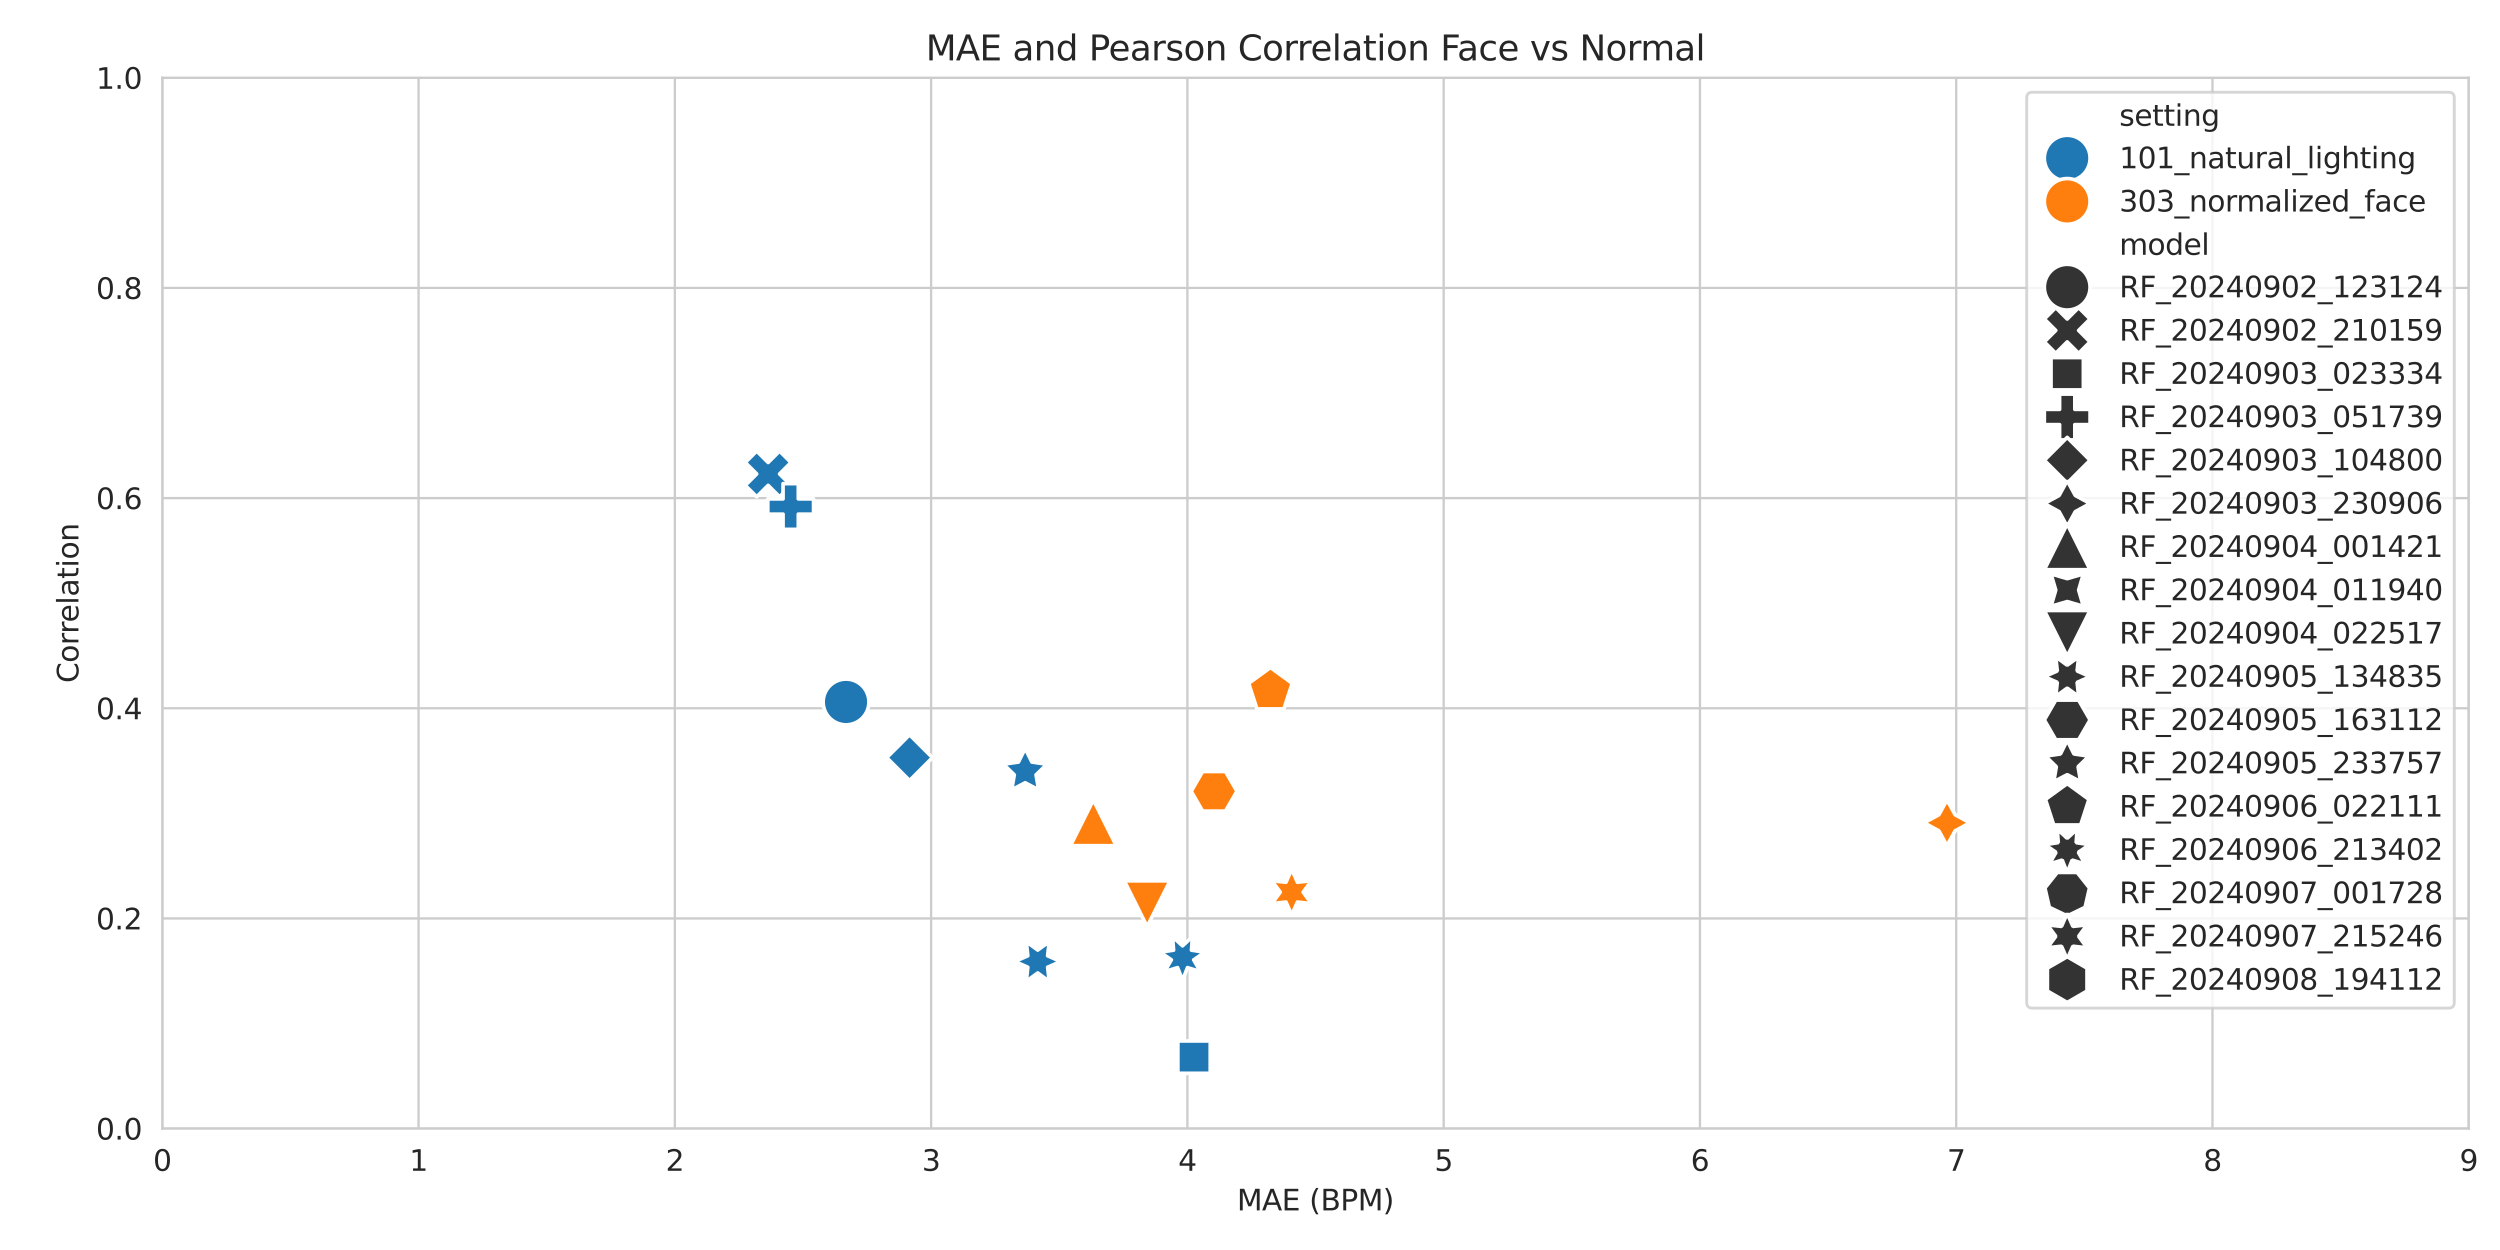 <?xml version="1.0" encoding="utf-8" standalone="no"?>
<!DOCTYPE svg PUBLIC "-//W3C//DTD SVG 1.1//EN"
  "http://www.w3.org/Graphics/SVG/1.1/DTD/svg11.dtd">
<svg xmlns:xlink="http://www.w3.org/1999/xlink" width="864pt" height="432pt" viewBox="0 0 864 432" xmlns="http://www.w3.org/2000/svg" version="1.1">
 <defs>
  <style type="text/css">*{stroke-linejoin: round; stroke-linecap: butt}</style>
 </defs>
 <g id="figure_1">
  <g id="patch_1">
   <path d="M 0 432 
L 864 432 
L 864 0 
L 0 0 
z
" style="fill: #ffffff"/>
  </g>
  <g id="axes_1">
   <g id="patch_2">
    <path d="M 56.09 390.04 
L 853.2 390.04 
L 853.2 26.88 
L 56.09 26.88 
z
" style="fill: #ffffff"/>
   </g>
   <g id="matplotlib.axis_1">
    <g id="xtick_1">
     <g id="line2d_1">
      <path d="M 56.09 390.04 
L 56.09 26.88 
" clip-path="url(#pc2ccff5f28)" style="fill: none; stroke: #cccccc; stroke-width: 0.8; stroke-linecap: round"/>
     </g>
     <g id="text_1">
      <!-- 0 -->
      <g style="fill: #262626" transform="translate(52.909 404.638) scale(0.1 -0.1)">
       <defs>
        <path id="DejaVuSans-30" d="M 2034 4250 
Q 1547 4250 1301 3770 
Q 1056 3291 1056 2328 
Q 1056 1369 1301 889 
Q 1547 409 2034 409 
Q 2525 409 2770 889 
Q 3016 1369 3016 2328 
Q 3016 3291 2770 3770 
Q 2525 4250 2034 4250 
z
M 2034 4750 
Q 2819 4750 3233 4129 
Q 3647 3509 3647 2328 
Q 3647 1150 3233 529 
Q 2819 -91 2034 -91 
Q 1250 -91 836 529 
Q 422 1150 422 2328 
Q 422 3509 836 4129 
Q 1250 4750 2034 4750 
z
" transform="scale(0.016)"/>
       </defs>
       <use xlink:href="#DejaVuSans-30"/>
      </g>
     </g>
    </g>
    <g id="xtick_2">
     <g id="line2d_2">
      <path d="M 144.658 390.04 
L 144.658 26.88 
" clip-path="url(#pc2ccff5f28)" style="fill: none; stroke: #cccccc; stroke-width: 0.8; stroke-linecap: round"/>
     </g>
     <g id="text_2">
      <!-- 1 -->
      <g style="fill: #262626" transform="translate(141.477 404.638) scale(0.1 -0.1)">
       <defs>
        <path id="DejaVuSans-31" d="M 794 531 
L 1825 531 
L 1825 4091 
L 703 3866 
L 703 4441 
L 1819 4666 
L 2450 4666 
L 2450 531 
L 3481 531 
L 3481 0 
L 794 0 
L 794 531 
z
" transform="scale(0.016)"/>
       </defs>
       <use xlink:href="#DejaVuSans-31"/>
      </g>
     </g>
    </g>
    <g id="xtick_3">
     <g id="line2d_3">
      <path d="M 233.226 390.04 
L 233.226 26.88 
" clip-path="url(#pc2ccff5f28)" style="fill: none; stroke: #cccccc; stroke-width: 0.8; stroke-linecap: round"/>
     </g>
     <g id="text_3">
      <!-- 2 -->
      <g style="fill: #262626" transform="translate(230.044 404.638) scale(0.1 -0.1)">
       <defs>
        <path id="DejaVuSans-32" d="M 1228 531 
L 3431 531 
L 3431 0 
L 469 0 
L 469 531 
Q 828 903 1448 1529 
Q 2069 2156 2228 2338 
Q 2531 2678 2651 2914 
Q 2772 3150 2772 3378 
Q 2772 3750 2511 3984 
Q 2250 4219 1831 4219 
Q 1534 4219 1204 4116 
Q 875 4013 500 3803 
L 500 4441 
Q 881 4594 1212 4672 
Q 1544 4750 1819 4750 
Q 2544 4750 2975 4387 
Q 3406 4025 3406 3419 
Q 3406 3131 3298 2873 
Q 3191 2616 2906 2266 
Q 2828 2175 2409 1742 
Q 1991 1309 1228 531 
z
" transform="scale(0.016)"/>
       </defs>
       <use xlink:href="#DejaVuSans-32"/>
      </g>
     </g>
    </g>
    <g id="xtick_4">
     <g id="line2d_4">
      <path d="M 321.793 390.04 
L 321.793 26.88 
" clip-path="url(#pc2ccff5f28)" style="fill: none; stroke: #cccccc; stroke-width: 0.8; stroke-linecap: round"/>
     </g>
     <g id="text_4">
      <!-- 3 -->
      <g style="fill: #262626" transform="translate(318.612 404.638) scale(0.1 -0.1)">
       <defs>
        <path id="DejaVuSans-33" d="M 2597 2516 
Q 3050 2419 3304 2112 
Q 3559 1806 3559 1356 
Q 3559 666 3084 287 
Q 2609 -91 1734 -91 
Q 1441 -91 1130 -33 
Q 819 25 488 141 
L 488 750 
Q 750 597 1062 519 
Q 1375 441 1716 441 
Q 2309 441 2620 675 
Q 2931 909 2931 1356 
Q 2931 1769 2642 2001 
Q 2353 2234 1838 2234 
L 1294 2234 
L 1294 2753 
L 1863 2753 
Q 2328 2753 2575 2939 
Q 2822 3125 2822 3475 
Q 2822 3834 2567 4026 
Q 2313 4219 1838 4219 
Q 1578 4219 1281 4162 
Q 984 4106 628 3988 
L 628 4550 
Q 988 4650 1302 4700 
Q 1616 4750 1894 4750 
Q 2613 4750 3031 4423 
Q 3450 4097 3450 3541 
Q 3450 3153 3228 2886 
Q 3006 2619 2597 2516 
z
" transform="scale(0.016)"/>
       </defs>
       <use xlink:href="#DejaVuSans-33"/>
      </g>
     </g>
    </g>
    <g id="xtick_5">
     <g id="line2d_5">
      <path d="M 410.361 390.04 
L 410.361 26.88 
" clip-path="url(#pc2ccff5f28)" style="fill: none; stroke: #cccccc; stroke-width: 0.8; stroke-linecap: round"/>
     </g>
     <g id="text_5">
      <!-- 4 -->
      <g style="fill: #262626" transform="translate(407.18 404.638) scale(0.1 -0.1)">
       <defs>
        <path id="DejaVuSans-34" d="M 2419 4116 
L 825 1625 
L 2419 1625 
L 2419 4116 
z
M 2253 4666 
L 3047 4666 
L 3047 1625 
L 3713 1625 
L 3713 1100 
L 3047 1100 
L 3047 0 
L 2419 0 
L 2419 1100 
L 313 1100 
L 313 1709 
L 2253 4666 
z
" transform="scale(0.016)"/>
       </defs>
       <use xlink:href="#DejaVuSans-34"/>
      </g>
     </g>
    </g>
    <g id="xtick_6">
     <g id="line2d_6">
      <path d="M 498.929 390.04 
L 498.929 26.88 
" clip-path="url(#pc2ccff5f28)" style="fill: none; stroke: #cccccc; stroke-width: 0.8; stroke-linecap: round"/>
     </g>
     <g id="text_6">
      <!-- 5 -->
      <g style="fill: #262626" transform="translate(495.748 404.638) scale(0.1 -0.1)">
       <defs>
        <path id="DejaVuSans-35" d="M 691 4666 
L 3169 4666 
L 3169 4134 
L 1269 4134 
L 1269 2991 
Q 1406 3038 1543 3061 
Q 1681 3084 1819 3084 
Q 2600 3084 3056 2656 
Q 3513 2228 3513 1497 
Q 3513 744 3044 326 
Q 2575 -91 1722 -91 
Q 1428 -91 1123 -41 
Q 819 9 494 109 
L 494 744 
Q 775 591 1075 516 
Q 1375 441 1709 441 
Q 2250 441 2565 725 
Q 2881 1009 2881 1497 
Q 2881 1984 2565 2268 
Q 2250 2553 1709 2553 
Q 1456 2553 1204 2497 
Q 953 2441 691 2322 
L 691 4666 
z
" transform="scale(0.016)"/>
       </defs>
       <use xlink:href="#DejaVuSans-35"/>
      </g>
     </g>
    </g>
    <g id="xtick_7">
     <g id="line2d_7">
      <path d="M 587.497 390.04 
L 587.497 26.88 
" clip-path="url(#pc2ccff5f28)" style="fill: none; stroke: #cccccc; stroke-width: 0.8; stroke-linecap: round"/>
     </g>
     <g id="text_7">
      <!-- 6 -->
      <g style="fill: #262626" transform="translate(584.315 404.638) scale(0.1 -0.1)">
       <defs>
        <path id="DejaVuSans-36" d="M 2113 2584 
Q 1688 2584 1439 2293 
Q 1191 2003 1191 1497 
Q 1191 994 1439 701 
Q 1688 409 2113 409 
Q 2538 409 2786 701 
Q 3034 994 3034 1497 
Q 3034 2003 2786 2293 
Q 2538 2584 2113 2584 
z
M 3366 4563 
L 3366 3988 
Q 3128 4100 2886 4159 
Q 2644 4219 2406 4219 
Q 1781 4219 1451 3797 
Q 1122 3375 1075 2522 
Q 1259 2794 1537 2939 
Q 1816 3084 2150 3084 
Q 2853 3084 3261 2657 
Q 3669 2231 3669 1497 
Q 3669 778 3244 343 
Q 2819 -91 2113 -91 
Q 1303 -91 875 529 
Q 447 1150 447 2328 
Q 447 3434 972 4092 
Q 1497 4750 2381 4750 
Q 2619 4750 2861 4703 
Q 3103 4656 3366 4563 
z
" transform="scale(0.016)"/>
       </defs>
       <use xlink:href="#DejaVuSans-36"/>
      </g>
     </g>
    </g>
    <g id="xtick_8">
     <g id="line2d_8">
      <path d="M 676.064 390.04 
L 676.064 26.88 
" clip-path="url(#pc2ccff5f28)" style="fill: none; stroke: #cccccc; stroke-width: 0.8; stroke-linecap: round"/>
     </g>
     <g id="text_8">
      <!-- 7 -->
      <g style="fill: #262626" transform="translate(672.883 404.638) scale(0.1 -0.1)">
       <defs>
        <path id="DejaVuSans-37" d="M 525 4666 
L 3525 4666 
L 3525 4397 
L 1831 0 
L 1172 0 
L 2766 4134 
L 525 4134 
L 525 4666 
z
" transform="scale(0.016)"/>
       </defs>
       <use xlink:href="#DejaVuSans-37"/>
      </g>
     </g>
    </g>
    <g id="xtick_9">
     <g id="line2d_9">
      <path d="M 764.632 390.04 
L 764.632 26.88 
" clip-path="url(#pc2ccff5f28)" style="fill: none; stroke: #cccccc; stroke-width: 0.8; stroke-linecap: round"/>
     </g>
     <g id="text_9">
      <!-- 8 -->
      <g style="fill: #262626" transform="translate(761.451 404.638) scale(0.1 -0.1)">
       <defs>
        <path id="DejaVuSans-38" d="M 2034 2216 
Q 1584 2216 1326 1975 
Q 1069 1734 1069 1313 
Q 1069 891 1326 650 
Q 1584 409 2034 409 
Q 2484 409 2743 651 
Q 3003 894 3003 1313 
Q 3003 1734 2745 1975 
Q 2488 2216 2034 2216 
z
M 1403 2484 
Q 997 2584 770 2862 
Q 544 3141 544 3541 
Q 544 4100 942 4425 
Q 1341 4750 2034 4750 
Q 2731 4750 3128 4425 
Q 3525 4100 3525 3541 
Q 3525 3141 3298 2862 
Q 3072 2584 2669 2484 
Q 3125 2378 3379 2068 
Q 3634 1759 3634 1313 
Q 3634 634 3220 271 
Q 2806 -91 2034 -91 
Q 1263 -91 848 271 
Q 434 634 434 1313 
Q 434 1759 690 2068 
Q 947 2378 1403 2484 
z
M 1172 3481 
Q 1172 3119 1398 2916 
Q 1625 2713 2034 2713 
Q 2441 2713 2670 2916 
Q 2900 3119 2900 3481 
Q 2900 3844 2670 4047 
Q 2441 4250 2034 4250 
Q 1625 4250 1398 4047 
Q 1172 3844 1172 3481 
z
" transform="scale(0.016)"/>
       </defs>
       <use xlink:href="#DejaVuSans-38"/>
      </g>
     </g>
    </g>
    <g id="xtick_10">
     <g id="line2d_10">
      <path d="M 853.2 390.04 
L 853.2 26.88 
" clip-path="url(#pc2ccff5f28)" style="fill: none; stroke: #cccccc; stroke-width: 0.8; stroke-linecap: round"/>
     </g>
     <g id="text_10">
      <!-- 9 -->
      <g style="fill: #262626" transform="translate(850.019 404.638) scale(0.1 -0.1)">
       <defs>
        <path id="DejaVuSans-39" d="M 703 97 
L 703 672 
Q 941 559 1184 500 
Q 1428 441 1663 441 
Q 2288 441 2617 861 
Q 2947 1281 2994 2138 
Q 2813 1869 2534 1725 
Q 2256 1581 1919 1581 
Q 1219 1581 811 2004 
Q 403 2428 403 3163 
Q 403 3881 828 4315 
Q 1253 4750 1959 4750 
Q 2769 4750 3195 4129 
Q 3622 3509 3622 2328 
Q 3622 1225 3098 567 
Q 2575 -91 1691 -91 
Q 1453 -91 1209 -44 
Q 966 3 703 97 
z
M 1959 2075 
Q 2384 2075 2632 2365 
Q 2881 2656 2881 3163 
Q 2881 3666 2632 3958 
Q 2384 4250 1959 4250 
Q 1534 4250 1286 3958 
Q 1038 3666 1038 3163 
Q 1038 2656 1286 2365 
Q 1534 2075 1959 2075 
z
" transform="scale(0.016)"/>
       </defs>
       <use xlink:href="#DejaVuSans-39"/>
      </g>
     </g>
    </g>
    <g id="text_11">
     <!-- MAE (BPM) -->
     <g style="fill: #262626" transform="translate(427.501 418.317) scale(0.1 -0.1)">
      <defs>
       <path id="DejaVuSans-4d" d="M 628 4666 
L 1569 4666 
L 2759 1491 
L 3956 4666 
L 4897 4666 
L 4897 0 
L 4281 0 
L 4281 4097 
L 3078 897 
L 2444 897 
L 1241 4097 
L 1241 0 
L 628 0 
L 628 4666 
z
" transform="scale(0.016)"/>
       <path id="DejaVuSans-41" d="M 2188 4044 
L 1331 1722 
L 3047 1722 
L 2188 4044 
z
M 1831 4666 
L 2547 4666 
L 4325 0 
L 3669 0 
L 3244 1197 
L 1141 1197 
L 716 0 
L 50 0 
L 1831 4666 
z
" transform="scale(0.016)"/>
       <path id="DejaVuSans-45" d="M 628 4666 
L 3578 4666 
L 3578 4134 
L 1259 4134 
L 1259 2753 
L 3481 2753 
L 3481 2222 
L 1259 2222 
L 1259 531 
L 3634 531 
L 3634 0 
L 628 0 
L 628 4666 
z
" transform="scale(0.016)"/>
       <path id="DejaVuSans-20" transform="scale(0.016)"/>
       <path id="DejaVuSans-28" d="M 1984 4856 
Q 1566 4138 1362 3434 
Q 1159 2731 1159 2009 
Q 1159 1288 1364 580 
Q 1569 -128 1984 -844 
L 1484 -844 
Q 1016 -109 783 600 
Q 550 1309 550 2009 
Q 550 2706 781 3412 
Q 1013 4119 1484 4856 
L 1984 4856 
z
" transform="scale(0.016)"/>
       <path id="DejaVuSans-42" d="M 1259 2228 
L 1259 519 
L 2272 519 
Q 2781 519 3026 730 
Q 3272 941 3272 1375 
Q 3272 1813 3026 2020 
Q 2781 2228 2272 2228 
L 1259 2228 
z
M 1259 4147 
L 1259 2741 
L 2194 2741 
Q 2656 2741 2882 2914 
Q 3109 3088 3109 3444 
Q 3109 3797 2882 3972 
Q 2656 4147 2194 4147 
L 1259 4147 
z
M 628 4666 
L 2241 4666 
Q 2963 4666 3353 4366 
Q 3744 4066 3744 3513 
Q 3744 3084 3544 2831 
Q 3344 2578 2956 2516 
Q 3422 2416 3680 2098 
Q 3938 1781 3938 1306 
Q 3938 681 3513 340 
Q 3088 0 2303 0 
L 628 0 
L 628 4666 
z
" transform="scale(0.016)"/>
       <path id="DejaVuSans-50" d="M 1259 4147 
L 1259 2394 
L 2053 2394 
Q 2494 2394 2734 2622 
Q 2975 2850 2975 3272 
Q 2975 3691 2734 3919 
Q 2494 4147 2053 4147 
L 1259 4147 
z
M 628 4666 
L 2053 4666 
Q 2838 4666 3239 4311 
Q 3641 3956 3641 3272 
Q 3641 2581 3239 2228 
Q 2838 1875 2053 1875 
L 1259 1875 
L 1259 0 
L 628 0 
L 628 4666 
z
" transform="scale(0.016)"/>
       <path id="DejaVuSans-29" d="M 513 4856 
L 1013 4856 
Q 1481 4119 1714 3412 
Q 1947 2706 1947 2009 
Q 1947 1309 1714 600 
Q 1481 -109 1013 -844 
L 513 -844 
Q 928 -128 1133 580 
Q 1338 1288 1338 2009 
Q 1338 2731 1133 3434 
Q 928 4138 513 4856 
z
" transform="scale(0.016)"/>
      </defs>
      <use xlink:href="#DejaVuSans-4d"/>
      <use xlink:href="#DejaVuSans-41" x="86.279"/>
      <use xlink:href="#DejaVuSans-45" x="154.688"/>
      <use xlink:href="#DejaVuSans-20" x="217.871"/>
      <use xlink:href="#DejaVuSans-28" x="249.658"/>
      <use xlink:href="#DejaVuSans-42" x="288.672"/>
      <use xlink:href="#DejaVuSans-50" x="357.275"/>
      <use xlink:href="#DejaVuSans-4d" x="417.578"/>
      <use xlink:href="#DejaVuSans-29" x="503.857"/>
     </g>
    </g>
   </g>
   <g id="matplotlib.axis_2">
    <g id="ytick_1">
     <g id="line2d_11">
      <path d="M 56.09 390.04 
L 853.2 390.04 
" clip-path="url(#pc2ccff5f28)" style="fill: none; stroke: #cccccc; stroke-width: 0.8; stroke-linecap: round"/>
     </g>
     <g id="text_12">
      <!-- 0.0 -->
      <g style="fill: #262626" transform="translate(33.187 393.839) scale(0.1 -0.1)">
       <defs>
        <path id="DejaVuSans-2e" d="M 684 794 
L 1344 794 
L 1344 0 
L 684 0 
L 684 794 
z
" transform="scale(0.016)"/>
       </defs>
       <use xlink:href="#DejaVuSans-30"/>
       <use xlink:href="#DejaVuSans-2e" x="63.623"/>
       <use xlink:href="#DejaVuSans-30" x="95.41"/>
      </g>
     </g>
    </g>
    <g id="ytick_2">
     <g id="line2d_12">
      <path d="M 56.09 317.408 
L 853.2 317.408 
" clip-path="url(#pc2ccff5f28)" style="fill: none; stroke: #cccccc; stroke-width: 0.8; stroke-linecap: round"/>
     </g>
     <g id="text_13">
      <!-- 0.2 -->
      <g style="fill: #262626" transform="translate(33.187 321.207) scale(0.1 -0.1)">
       <use xlink:href="#DejaVuSans-30"/>
       <use xlink:href="#DejaVuSans-2e" x="63.623"/>
       <use xlink:href="#DejaVuSans-32" x="95.41"/>
      </g>
     </g>
    </g>
    <g id="ytick_3">
     <g id="line2d_13">
      <path d="M 56.09 244.776 
L 853.2 244.776 
" clip-path="url(#pc2ccff5f28)" style="fill: none; stroke: #cccccc; stroke-width: 0.8; stroke-linecap: round"/>
     </g>
     <g id="text_14">
      <!-- 0.4 -->
      <g style="fill: #262626" transform="translate(33.187 248.575) scale(0.1 -0.1)">
       <use xlink:href="#DejaVuSans-30"/>
       <use xlink:href="#DejaVuSans-2e" x="63.623"/>
       <use xlink:href="#DejaVuSans-34" x="95.41"/>
      </g>
     </g>
    </g>
    <g id="ytick_4">
     <g id="line2d_14">
      <path d="M 56.09 172.144 
L 853.2 172.144 
" clip-path="url(#pc2ccff5f28)" style="fill: none; stroke: #cccccc; stroke-width: 0.8; stroke-linecap: round"/>
     </g>
     <g id="text_15">
      <!-- 0.6 -->
      <g style="fill: #262626" transform="translate(33.187 175.943) scale(0.1 -0.1)">
       <use xlink:href="#DejaVuSans-30"/>
       <use xlink:href="#DejaVuSans-2e" x="63.623"/>
       <use xlink:href="#DejaVuSans-36" x="95.41"/>
      </g>
     </g>
    </g>
    <g id="ytick_5">
     <g id="line2d_15">
      <path d="M 56.09 99.512 
L 853.2 99.512 
" clip-path="url(#pc2ccff5f28)" style="fill: none; stroke: #cccccc; stroke-width: 0.8; stroke-linecap: round"/>
     </g>
     <g id="text_16">
      <!-- 0.8 -->
      <g style="fill: #262626" transform="translate(33.187 103.311) scale(0.1 -0.1)">
       <use xlink:href="#DejaVuSans-30"/>
       <use xlink:href="#DejaVuSans-2e" x="63.623"/>
       <use xlink:href="#DejaVuSans-38" x="95.41"/>
      </g>
     </g>
    </g>
    <g id="ytick_6">
     <g id="line2d_16">
      <path d="M 56.09 26.88 
L 853.2 26.88 
" clip-path="url(#pc2ccff5f28)" style="fill: none; stroke: #cccccc; stroke-width: 0.8; stroke-linecap: round"/>
     </g>
     <g id="text_17">
      <!-- 1.0 -->
      <g style="fill: #262626" transform="translate(33.187 30.679) scale(0.1 -0.1)">
       <use xlink:href="#DejaVuSans-31"/>
       <use xlink:href="#DejaVuSans-2e" x="63.623"/>
       <use xlink:href="#DejaVuSans-30" x="95.41"/>
      </g>
     </g>
    </g>
    <g id="text_18">
     <!-- Correlation -->
     <g style="fill: #262626" transform="translate(27.107 236.029) rotate(-90) scale(0.1 -0.1)">
      <defs>
       <path id="DejaVuSans-43" d="M 4122 4306 
L 4122 3641 
Q 3803 3938 3442 4084 
Q 3081 4231 2675 4231 
Q 1875 4231 1450 3742 
Q 1025 3253 1025 2328 
Q 1025 1406 1450 917 
Q 1875 428 2675 428 
Q 3081 428 3442 575 
Q 3803 722 4122 1019 
L 4122 359 
Q 3791 134 3420 21 
Q 3050 -91 2638 -91 
Q 1578 -91 968 557 
Q 359 1206 359 2328 
Q 359 3453 968 4101 
Q 1578 4750 2638 4750 
Q 3056 4750 3426 4639 
Q 3797 4528 4122 4306 
z
" transform="scale(0.016)"/>
       <path id="DejaVuSans-6f" d="M 1959 3097 
Q 1497 3097 1228 2736 
Q 959 2375 959 1747 
Q 959 1119 1226 758 
Q 1494 397 1959 397 
Q 2419 397 2687 759 
Q 2956 1122 2956 1747 
Q 2956 2369 2687 2733 
Q 2419 3097 1959 3097 
z
M 1959 3584 
Q 2709 3584 3137 3096 
Q 3566 2609 3566 1747 
Q 3566 888 3137 398 
Q 2709 -91 1959 -91 
Q 1206 -91 779 398 
Q 353 888 353 1747 
Q 353 2609 779 3096 
Q 1206 3584 1959 3584 
z
" transform="scale(0.016)"/>
       <path id="DejaVuSans-72" d="M 2631 2963 
Q 2534 3019 2420 3045 
Q 2306 3072 2169 3072 
Q 1681 3072 1420 2755 
Q 1159 2438 1159 1844 
L 1159 0 
L 581 0 
L 581 3500 
L 1159 3500 
L 1159 2956 
Q 1341 3275 1631 3429 
Q 1922 3584 2338 3584 
Q 2397 3584 2469 3576 
Q 2541 3569 2628 3553 
L 2631 2963 
z
" transform="scale(0.016)"/>
       <path id="DejaVuSans-65" d="M 3597 1894 
L 3597 1613 
L 953 1613 
Q 991 1019 1311 708 
Q 1631 397 2203 397 
Q 2534 397 2845 478 
Q 3156 559 3463 722 
L 3463 178 
Q 3153 47 2828 -22 
Q 2503 -91 2169 -91 
Q 1331 -91 842 396 
Q 353 884 353 1716 
Q 353 2575 817 3079 
Q 1281 3584 2069 3584 
Q 2775 3584 3186 3129 
Q 3597 2675 3597 1894 
z
M 3022 2063 
Q 3016 2534 2758 2815 
Q 2500 3097 2075 3097 
Q 1594 3097 1305 2825 
Q 1016 2553 972 2059 
L 3022 2063 
z
" transform="scale(0.016)"/>
       <path id="DejaVuSans-6c" d="M 603 4863 
L 1178 4863 
L 1178 0 
L 603 0 
L 603 4863 
z
" transform="scale(0.016)"/>
       <path id="DejaVuSans-61" d="M 2194 1759 
Q 1497 1759 1228 1600 
Q 959 1441 959 1056 
Q 959 750 1161 570 
Q 1363 391 1709 391 
Q 2188 391 2477 730 
Q 2766 1069 2766 1631 
L 2766 1759 
L 2194 1759 
z
M 3341 1997 
L 3341 0 
L 2766 0 
L 2766 531 
Q 2569 213 2275 61 
Q 1981 -91 1556 -91 
Q 1019 -91 701 211 
Q 384 513 384 1019 
Q 384 1609 779 1909 
Q 1175 2209 1959 2209 
L 2766 2209 
L 2766 2266 
Q 2766 2663 2505 2880 
Q 2244 3097 1772 3097 
Q 1472 3097 1187 3025 
Q 903 2953 641 2809 
L 641 3341 
Q 956 3463 1253 3523 
Q 1550 3584 1831 3584 
Q 2591 3584 2966 3190 
Q 3341 2797 3341 1997 
z
" transform="scale(0.016)"/>
       <path id="DejaVuSans-74" d="M 1172 4494 
L 1172 3500 
L 2356 3500 
L 2356 3053 
L 1172 3053 
L 1172 1153 
Q 1172 725 1289 603 
Q 1406 481 1766 481 
L 2356 481 
L 2356 0 
L 1766 0 
Q 1100 0 847 248 
Q 594 497 594 1153 
L 594 3053 
L 172 3053 
L 172 3500 
L 594 3500 
L 594 4494 
L 1172 4494 
z
" transform="scale(0.016)"/>
       <path id="DejaVuSans-69" d="M 603 3500 
L 1178 3500 
L 1178 0 
L 603 0 
L 603 3500 
z
M 603 4863 
L 1178 4863 
L 1178 4134 
L 603 4134 
L 603 4863 
z
" transform="scale(0.016)"/>
       <path id="DejaVuSans-6e" d="M 3513 2113 
L 3513 0 
L 2938 0 
L 2938 2094 
Q 2938 2591 2744 2837 
Q 2550 3084 2163 3084 
Q 1697 3084 1428 2787 
Q 1159 2491 1159 1978 
L 1159 0 
L 581 0 
L 581 3500 
L 1159 3500 
L 1159 2956 
Q 1366 3272 1645 3428 
Q 1925 3584 2291 3584 
Q 2894 3584 3203 3211 
Q 3513 2838 3513 2113 
z
" transform="scale(0.016)"/>
      </defs>
      <use xlink:href="#DejaVuSans-43"/>
      <use xlink:href="#DejaVuSans-6f" x="69.824"/>
      <use xlink:href="#DejaVuSans-72" x="131.006"/>
      <use xlink:href="#DejaVuSans-72" x="170.369"/>
      <use xlink:href="#DejaVuSans-65" x="209.232"/>
      <use xlink:href="#DejaVuSans-6c" x="270.756"/>
      <use xlink:href="#DejaVuSans-61" x="298.539"/>
      <use xlink:href="#DejaVuSans-74" x="359.818"/>
      <use xlink:href="#DejaVuSans-69" x="399.027"/>
      <use xlink:href="#DejaVuSans-6f" x="426.811"/>
      <use xlink:href="#DejaVuSans-6e" x="487.992"/>
     </g>
    </g>
   </g>
   <g id="PathCollection_1">
    <path d="M 292.389 250.503 
C 294.485 250.503 296.496 249.67 297.979 248.187 
C 299.462 246.705 300.295 244.694 300.295 242.597 
C 300.295 240.5 299.462 238.489 297.979 237.007 
C 296.496 235.524 294.485 234.691 292.389 234.691 
C 290.292 234.691 288.281 235.524 286.799 237.007 
C 285.316 238.489 284.483 240.5 284.483 242.597 
C 284.483 244.694 285.316 246.705 286.799 248.187 
C 288.281 249.67 290.292 250.503 292.389 250.503 
z
" clip-path="url(#pc2ccff5f28)" style="fill: #1f77b4; stroke: #ffffff; stroke-width: 1.265"/>
    <path d="M 261.511 171.697 
L 265.464 167.744 
L 269.417 171.697 
L 273.37 167.744 
L 269.417 163.791 
L 273.37 159.838 
L 269.417 155.886 
L 265.464 159.838 
L 261.511 155.886 
L 257.559 159.838 
L 261.511 163.791 
L 257.559 167.744 
z
" clip-path="url(#pc2ccff5f28)" style="fill: #1f77b4; stroke: #ffffff; stroke-width: 1.265"/>
    <path d="M 407.074 359.755 
L 407.074 370.935 
L 418.254 370.935 
L 418.254 359.755 
z
" clip-path="url(#pc2ccff5f28)" style="fill: #1f77b4; stroke: #ffffff; stroke-width: 1.265"/>
    <path d="M 270.623 182.955 
L 275.893 182.955 
L 275.893 177.685 
L 281.164 177.685 
L 281.164 172.414 
L 275.893 172.414 
L 275.893 167.144 
L 270.623 167.144 
L 270.623 172.414 
L 265.352 172.414 
L 265.352 177.685 
L 270.623 177.685 
z
" clip-path="url(#pc2ccff5f28)" style="fill: #1f77b4; stroke: #ffffff; stroke-width: 1.265"/>
    <path d="M 314.354 253.939 
L 306.448 261.845 
L 314.354 269.75 
L 322.259 261.845 
z
" clip-path="url(#pc2ccff5f28)" style="fill: #1f77b4; stroke: #ffffff; stroke-width: 1.265"/>
    <path d="M 672.876 276.455 
L 670.081 281.565 
L 664.97 284.36 
L 670.081 287.156 
L 672.876 292.266 
L 675.671 287.156 
L 680.782 284.36 
L 675.671 281.565 
z
" clip-path="url(#pc2ccff5f28)" style="fill: #ff7f0e; stroke: #ffffff; stroke-width: 1.265"/>
    <path d="M 377.857 276.455 
L 369.951 292.266 
L 385.762 292.266 
z
" clip-path="url(#pc2ccff5f28)" style="fill: #ff7f0e; stroke: #ffffff; stroke-width: 1.265"/>
    <path d="M 480.142 393.529 
L 481.779 399.119 
L 480.142 404.709 
L 485.732 403.072 
L 491.322 404.709 
L 489.685 399.119 
L 491.322 393.529 
L 485.732 395.166 
z
" clip-path="url(#pc2ccff5f28)" style="fill: #ff7f0e; stroke: #ffffff; stroke-width: 1.265"/>
    <path d="M 396.456 320.229 
L 404.362 304.418 
L 388.55 304.418 
z
" clip-path="url(#pc2ccff5f28)" style="fill: #ff7f0e; stroke: #ffffff; stroke-width: 1.265"/>
    <path d="M 354.685 325.451 
L 355.214 330.321 
L 350.732 332.298 
L 355.214 334.274 
L 354.685 339.144 
L 358.638 336.25 
L 362.59 339.144 
L 362.061 334.274 
L 366.543 332.298 
L 362.061 330.321 
L 362.59 325.451 
L 358.638 328.345 
z
" clip-path="url(#pc2ccff5f28)" style="fill: #1f77b4; stroke: #ffffff; stroke-width: 1.265"/>
    <path d="M 415.619 266.619 
L 411.666 273.466 
L 415.619 280.312 
L 423.525 280.312 
L 427.478 273.466 
L 423.525 266.619 
z
" clip-path="url(#pc2ccff5f28)" style="fill: #ff7f0e; stroke: #ffffff; stroke-width: 1.265"/>
    <path d="M 354.298 258.66 
L 351.974 263.368 
L 346.779 264.123 
L 350.538 267.787 
L 349.651 272.961 
L 354.298 270.518 
L 358.945 272.961 
L 358.057 267.787 
L 361.816 264.123 
L 356.621 263.368 
z
" clip-path="url(#pc2ccff5f28)" style="fill: #1f77b4; stroke: #ffffff; stroke-width: 1.265"/>
    <path d="M 439.057 230.697 
L 431.538 236.159 
L 434.41 244.998 
L 443.704 244.998 
L 446.576 236.159 
z
" clip-path="url(#pc2ccff5f28)" style="fill: #ff7f0e; stroke: #ffffff; stroke-width: 1.265"/>
    <path d="M 405.248 323.722 
L 405.588 328.38 
L 400.971 329.086 
L 404.825 331.725 
L 402.497 335.774 
L 406.963 334.406 
L 408.678 338.751 
L 410.393 334.406 
L 414.859 335.774 
L 412.532 331.725 
L 416.386 329.086 
L 411.769 328.38 
L 412.108 323.722 
L 408.678 326.892 
z
" clip-path="url(#pc2ccff5f28)" style="fill: #1f77b4; stroke: #ffffff; stroke-width: 1.265"/>
    <path d="M 467.423 412.696 
L 463.145 418.06 
L 464.672 424.748 
L 470.853 427.725 
L 477.034 424.748 
L 478.56 418.06 
L 474.283 412.696 
z
" clip-path="url(#pc2ccff5f28)" style="fill: #ff7f0e; stroke: #ffffff; stroke-width: 1.265"/>
    <path d="M 446.408 300.423 
L 444.432 304.906 
L 439.562 304.376 
L 442.455 308.329 
L 439.562 312.282 
L 444.432 311.752 
L 446.408 316.235 
L 448.385 311.752 
L 453.255 312.282 
L 450.361 308.329 
L 453.255 304.376 
L 448.385 304.906 
z
" clip-path="url(#pc2ccff5f28)" style="fill: #ff7f0e; stroke: #ffffff; stroke-width: 1.265"/>
    <path d="M 480.33 421.719 
L 473.483 425.672 
L 473.483 433.577 
L 480.33 437.53 
L 487.176 433.577 
L 487.176 425.672 
z
" clip-path="url(#pc2ccff5f28)" style="fill: #ff7f0e; stroke: #ffffff; stroke-width: 1.265"/>
   </g>
   <g id="line2d_17"/>
   <g id="line2d_18"/>
   <g id="line2d_19"/>
   <g id="line2d_20"/>
   <g id="line2d_21"/>
   <g id="line2d_22"/>
   <g id="line2d_23"/>
   <g id="line2d_24"/>
   <g id="line2d_25"/>
   <g id="line2d_26"/>
   <g id="line2d_27"/>
   <g id="line2d_28"/>
   <g id="line2d_29"/>
   <g id="line2d_30"/>
   <g id="line2d_31"/>
   <g id="line2d_32"/>
   <g id="line2d_33"/>
   <g id="line2d_34"/>
   <g id="line2d_35"/>
   <g id="line2d_36"/>
   <g id="line2d_37"/>
   <g id="patch_3">
    <path d="M 56.09 390.04 
L 56.09 26.88 
" style="fill: none; stroke: #cccccc; stroke-width: 0.8; stroke-linejoin: miter; stroke-linecap: square"/>
   </g>
   <g id="patch_4">
    <path d="M 853.2 390.04 
L 853.2 26.88 
" style="fill: none; stroke: #cccccc; stroke-width: 0.8; stroke-linejoin: miter; stroke-linecap: square"/>
   </g>
   <g id="patch_5">
    <path d="M 56.09 390.04 
L 853.2 390.04 
" style="fill: none; stroke: #cccccc; stroke-width: 0.8; stroke-linejoin: miter; stroke-linecap: square"/>
   </g>
   <g id="patch_6">
    <path d="M 56.09 26.88 
L 853.2 26.88 
" style="fill: none; stroke: #cccccc; stroke-width: 0.8; stroke-linejoin: miter; stroke-linecap: square"/>
   </g>
   <g id="text_19">
    <!-- MAE and Pearson Correlation Face vs Normal -->
    <g style="fill: #262626" transform="translate(319.967 20.88) scale(0.12 -0.12)">
     <defs>
      <path id="DejaVuSans-64" d="M 2906 2969 
L 2906 4863 
L 3481 4863 
L 3481 0 
L 2906 0 
L 2906 525 
Q 2725 213 2448 61 
Q 2172 -91 1784 -91 
Q 1150 -91 751 415 
Q 353 922 353 1747 
Q 353 2572 751 3078 
Q 1150 3584 1784 3584 
Q 2172 3584 2448 3432 
Q 2725 3281 2906 2969 
z
M 947 1747 
Q 947 1113 1208 752 
Q 1469 391 1925 391 
Q 2381 391 2643 752 
Q 2906 1113 2906 1747 
Q 2906 2381 2643 2742 
Q 2381 3103 1925 3103 
Q 1469 3103 1208 2742 
Q 947 2381 947 1747 
z
" transform="scale(0.016)"/>
      <path id="DejaVuSans-73" d="M 2834 3397 
L 2834 2853 
Q 2591 2978 2328 3040 
Q 2066 3103 1784 3103 
Q 1356 3103 1142 2972 
Q 928 2841 928 2578 
Q 928 2378 1081 2264 
Q 1234 2150 1697 2047 
L 1894 2003 
Q 2506 1872 2764 1633 
Q 3022 1394 3022 966 
Q 3022 478 2636 193 
Q 2250 -91 1575 -91 
Q 1294 -91 989 -36 
Q 684 19 347 128 
L 347 722 
Q 666 556 975 473 
Q 1284 391 1588 391 
Q 1994 391 2212 530 
Q 2431 669 2431 922 
Q 2431 1156 2273 1281 
Q 2116 1406 1581 1522 
L 1381 1569 
Q 847 1681 609 1914 
Q 372 2147 372 2553 
Q 372 3047 722 3315 
Q 1072 3584 1716 3584 
Q 2034 3584 2315 3537 
Q 2597 3491 2834 3397 
z
" transform="scale(0.016)"/>
      <path id="DejaVuSans-46" d="M 628 4666 
L 3309 4666 
L 3309 4134 
L 1259 4134 
L 1259 2759 
L 3109 2759 
L 3109 2228 
L 1259 2228 
L 1259 0 
L 628 0 
L 628 4666 
z
" transform="scale(0.016)"/>
      <path id="DejaVuSans-63" d="M 3122 3366 
L 3122 2828 
Q 2878 2963 2633 3030 
Q 2388 3097 2138 3097 
Q 1578 3097 1268 2742 
Q 959 2388 959 1747 
Q 959 1106 1268 751 
Q 1578 397 2138 397 
Q 2388 397 2633 464 
Q 2878 531 3122 666 
L 3122 134 
Q 2881 22 2623 -34 
Q 2366 -91 2075 -91 
Q 1284 -91 818 406 
Q 353 903 353 1747 
Q 353 2603 823 3093 
Q 1294 3584 2113 3584 
Q 2378 3584 2631 3529 
Q 2884 3475 3122 3366 
z
" transform="scale(0.016)"/>
      <path id="DejaVuSans-76" d="M 191 3500 
L 800 3500 
L 1894 563 
L 2988 3500 
L 3597 3500 
L 2284 0 
L 1503 0 
L 191 3500 
z
" transform="scale(0.016)"/>
      <path id="DejaVuSans-4e" d="M 628 4666 
L 1478 4666 
L 3547 763 
L 3547 4666 
L 4159 4666 
L 4159 0 
L 3309 0 
L 1241 3903 
L 1241 0 
L 628 0 
L 628 4666 
z
" transform="scale(0.016)"/>
      <path id="DejaVuSans-6d" d="M 3328 2828 
Q 3544 3216 3844 3400 
Q 4144 3584 4550 3584 
Q 5097 3584 5394 3201 
Q 5691 2819 5691 2113 
L 5691 0 
L 5113 0 
L 5113 2094 
Q 5113 2597 4934 2840 
Q 4756 3084 4391 3084 
Q 3944 3084 3684 2787 
Q 3425 2491 3425 1978 
L 3425 0 
L 2847 0 
L 2847 2094 
Q 2847 2600 2669 2842 
Q 2491 3084 2119 3084 
Q 1678 3084 1418 2786 
Q 1159 2488 1159 1978 
L 1159 0 
L 581 0 
L 581 3500 
L 1159 3500 
L 1159 2956 
Q 1356 3278 1631 3431 
Q 1906 3584 2284 3584 
Q 2666 3584 2933 3390 
Q 3200 3197 3328 2828 
z
" transform="scale(0.016)"/>
     </defs>
     <use xlink:href="#DejaVuSans-4d"/>
     <use xlink:href="#DejaVuSans-41" x="86.279"/>
     <use xlink:href="#DejaVuSans-45" x="154.688"/>
     <use xlink:href="#DejaVuSans-20" x="217.871"/>
     <use xlink:href="#DejaVuSans-61" x="249.658"/>
     <use xlink:href="#DejaVuSans-6e" x="310.938"/>
     <use xlink:href="#DejaVuSans-64" x="374.316"/>
     <use xlink:href="#DejaVuSans-20" x="437.793"/>
     <use xlink:href="#DejaVuSans-50" x="469.58"/>
     <use xlink:href="#DejaVuSans-65" x="526.258"/>
     <use xlink:href="#DejaVuSans-61" x="587.781"/>
     <use xlink:href="#DejaVuSans-72" x="649.061"/>
     <use xlink:href="#DejaVuSans-73" x="690.174"/>
     <use xlink:href="#DejaVuSans-6f" x="742.273"/>
     <use xlink:href="#DejaVuSans-6e" x="803.455"/>
     <use xlink:href="#DejaVuSans-20" x="866.834"/>
     <use xlink:href="#DejaVuSans-43" x="898.621"/>
     <use xlink:href="#DejaVuSans-6f" x="968.445"/>
     <use xlink:href="#DejaVuSans-72" x="1029.627"/>
     <use xlink:href="#DejaVuSans-72" x="1068.99"/>
     <use xlink:href="#DejaVuSans-65" x="1107.854"/>
     <use xlink:href="#DejaVuSans-6c" x="1169.377"/>
     <use xlink:href="#DejaVuSans-61" x="1197.16"/>
     <use xlink:href="#DejaVuSans-74" x="1258.439"/>
     <use xlink:href="#DejaVuSans-69" x="1297.648"/>
     <use xlink:href="#DejaVuSans-6f" x="1325.432"/>
     <use xlink:href="#DejaVuSans-6e" x="1386.613"/>
     <use xlink:href="#DejaVuSans-20" x="1449.992"/>
     <use xlink:href="#DejaVuSans-46" x="1481.779"/>
     <use xlink:href="#DejaVuSans-61" x="1530.174"/>
     <use xlink:href="#DejaVuSans-63" x="1591.453"/>
     <use xlink:href="#DejaVuSans-65" x="1646.434"/>
     <use xlink:href="#DejaVuSans-20" x="1707.957"/>
     <use xlink:href="#DejaVuSans-76" x="1739.744"/>
     <use xlink:href="#DejaVuSans-73" x="1798.924"/>
     <use xlink:href="#DejaVuSans-20" x="1851.023"/>
     <use xlink:href="#DejaVuSans-4e" x="1882.811"/>
     <use xlink:href="#DejaVuSans-6f" x="1957.615"/>
     <use xlink:href="#DejaVuSans-72" x="2018.797"/>
     <use xlink:href="#DejaVuSans-6d" x="2058.16"/>
     <use xlink:href="#DejaVuSans-61" x="2155.572"/>
     <use xlink:href="#DejaVuSans-6c" x="2216.852"/>
    </g>
   </g>
   <g id="legend_1">
    <g id="patch_7">
     <path d="M 702.425 348.405 
L 846.2 348.405 
Q 848.2 348.405 848.2 346.405 
L 848.2 33.88 
Q 848.2 31.88 846.2 31.88 
L 702.425 31.88 
Q 700.425 31.88 700.425 33.88 
L 700.425 346.405 
Q 700.425 348.405 702.425 348.405 
z
" style="fill: #ffffff; opacity: 0.8; stroke: #cccccc; stroke-linejoin: miter"/>
    </g>
    <g id="line2d_38"/>
    <g id="text_20">
     <!-- setting -->
     <g style="fill: #262626" transform="translate(732.425 43.478) scale(0.1 -0.1)">
      <defs>
       <path id="DejaVuSans-67" d="M 2906 1791 
Q 2906 2416 2648 2759 
Q 2391 3103 1925 3103 
Q 1463 3103 1205 2759 
Q 947 2416 947 1791 
Q 947 1169 1205 825 
Q 1463 481 1925 481 
Q 2391 481 2648 825 
Q 2906 1169 2906 1791 
z
M 3481 434 
Q 3481 -459 3084 -895 
Q 2688 -1331 1869 -1331 
Q 1566 -1331 1297 -1286 
Q 1028 -1241 775 -1147 
L 775 -588 
Q 1028 -725 1275 -790 
Q 1522 -856 1778 -856 
Q 2344 -856 2625 -561 
Q 2906 -266 2906 331 
L 2906 616 
Q 2728 306 2450 153 
Q 2172 0 1784 0 
Q 1141 0 747 490 
Q 353 981 353 1791 
Q 353 2603 747 3093 
Q 1141 3584 1784 3584 
Q 2172 3584 2450 3431 
Q 2728 3278 2906 2969 
L 2906 3500 
L 3481 3500 
L 3481 434 
z
" transform="scale(0.016)"/>
      </defs>
      <use xlink:href="#DejaVuSans-73"/>
      <use xlink:href="#DejaVuSans-65" x="52.1"/>
      <use xlink:href="#DejaVuSans-74" x="113.623"/>
      <use xlink:href="#DejaVuSans-74" x="152.832"/>
      <use xlink:href="#DejaVuSans-69" x="192.041"/>
      <use xlink:href="#DejaVuSans-6e" x="219.824"/>
      <use xlink:href="#DejaVuSans-67" x="283.203"/>
     </g>
    </g>
    <g id="line2d_39">
     <defs>
      <path id="mfaa11a6b4c" d="M 0 7.906 
C 2.097 7.906 4.108 7.073 5.59 5.59 
C 7.073 4.108 7.906 2.097 7.906 0 
C 7.906 -2.097 7.073 -4.108 5.59 -5.59 
C 4.108 -7.073 2.097 -7.906 0 -7.906 
C -2.097 -7.906 -4.108 -7.073 -5.59 -5.59 
C -7.073 -4.108 -7.906 -2.097 -7.906 0 
C -7.906 2.097 -7.073 4.108 -5.59 5.59 
C -4.108 7.073 -2.097 7.906 0 7.906 
z
" style="stroke: #ffffff; stroke-width: 1.265"/>
     </defs>
     <g>
      <use xlink:href="#mfaa11a6b4c" x="714.425" y="54.657" style="fill: #1f77b4; stroke: #ffffff; stroke-width: 1.265"/>
     </g>
    </g>
    <g id="text_21">
     <!-- 101_natural_lighting -->
     <g style="fill: #262626" transform="translate(732.425 58.157) scale(0.1 -0.1)">
      <defs>
       <path id="DejaVuSans-5f" d="M 3263 -1063 
L 3263 -1509 
L -63 -1509 
L -63 -1063 
L 3263 -1063 
z
" transform="scale(0.016)"/>
       <path id="DejaVuSans-75" d="M 544 1381 
L 544 3500 
L 1119 3500 
L 1119 1403 
Q 1119 906 1312 657 
Q 1506 409 1894 409 
Q 2359 409 2629 706 
Q 2900 1003 2900 1516 
L 2900 3500 
L 3475 3500 
L 3475 0 
L 2900 0 
L 2900 538 
Q 2691 219 2414 64 
Q 2138 -91 1772 -91 
Q 1169 -91 856 284 
Q 544 659 544 1381 
z
M 1991 3584 
L 1991 3584 
z
" transform="scale(0.016)"/>
       <path id="DejaVuSans-68" d="M 3513 2113 
L 3513 0 
L 2938 0 
L 2938 2094 
Q 2938 2591 2744 2837 
Q 2550 3084 2163 3084 
Q 1697 3084 1428 2787 
Q 1159 2491 1159 1978 
L 1159 0 
L 581 0 
L 581 4863 
L 1159 4863 
L 1159 2956 
Q 1366 3272 1645 3428 
Q 1925 3584 2291 3584 
Q 2894 3584 3203 3211 
Q 3513 2838 3513 2113 
z
" transform="scale(0.016)"/>
      </defs>
      <use xlink:href="#DejaVuSans-31"/>
      <use xlink:href="#DejaVuSans-30" x="63.623"/>
      <use xlink:href="#DejaVuSans-31" x="127.246"/>
      <use xlink:href="#DejaVuSans-5f" x="190.869"/>
      <use xlink:href="#DejaVuSans-6e" x="240.869"/>
      <use xlink:href="#DejaVuSans-61" x="304.248"/>
      <use xlink:href="#DejaVuSans-74" x="365.527"/>
      <use xlink:href="#DejaVuSans-75" x="404.736"/>
      <use xlink:href="#DejaVuSans-72" x="468.115"/>
      <use xlink:href="#DejaVuSans-61" x="509.229"/>
      <use xlink:href="#DejaVuSans-6c" x="570.508"/>
      <use xlink:href="#DejaVuSans-5f" x="598.291"/>
      <use xlink:href="#DejaVuSans-6c" x="648.291"/>
      <use xlink:href="#DejaVuSans-69" x="676.074"/>
      <use xlink:href="#DejaVuSans-67" x="703.857"/>
      <use xlink:href="#DejaVuSans-68" x="767.334"/>
      <use xlink:href="#DejaVuSans-74" x="830.713"/>
      <use xlink:href="#DejaVuSans-69" x="869.922"/>
      <use xlink:href="#DejaVuSans-6e" x="897.705"/>
      <use xlink:href="#DejaVuSans-67" x="961.084"/>
     </g>
    </g>
    <g id="line2d_40">
     <defs>
      <path id="mb2283fc813" d="M 0 7.906 
C 2.097 7.906 4.108 7.073 5.59 5.59 
C 7.073 4.108 7.906 2.097 7.906 0 
C 7.906 -2.097 7.073 -4.108 5.59 -5.59 
C 4.108 -7.073 2.097 -7.906 0 -7.906 
C -2.097 -7.906 -4.108 -7.073 -5.59 -5.59 
C -7.073 -4.108 -7.906 -2.097 -7.906 0 
C -7.906 2.097 -7.073 4.108 -5.59 5.59 
C -4.108 7.073 -2.097 7.906 0 7.906 
z
" style="stroke: #ffffff; stroke-width: 1.265"/>
     </defs>
     <g>
      <use xlink:href="#mb2283fc813" x="714.425" y="69.613" style="fill: #ff7f0e; stroke: #ffffff; stroke-width: 1.265"/>
     </g>
    </g>
    <g id="text_22">
     <!-- 303_normalized_face -->
     <g style="fill: #262626" transform="translate(732.425 73.113) scale(0.1 -0.1)">
      <defs>
       <path id="DejaVuSans-7a" d="M 353 3500 
L 3084 3500 
L 3084 2975 
L 922 459 
L 3084 459 
L 3084 0 
L 275 0 
L 275 525 
L 2438 3041 
L 353 3041 
L 353 3500 
z
" transform="scale(0.016)"/>
       <path id="DejaVuSans-66" d="M 2375 4863 
L 2375 4384 
L 1825 4384 
Q 1516 4384 1395 4259 
Q 1275 4134 1275 3809 
L 1275 3500 
L 2222 3500 
L 2222 3053 
L 1275 3053 
L 1275 0 
L 697 0 
L 697 3053 
L 147 3053 
L 147 3500 
L 697 3500 
L 697 3744 
Q 697 4328 969 4595 
Q 1241 4863 1831 4863 
L 2375 4863 
z
" transform="scale(0.016)"/>
      </defs>
      <use xlink:href="#DejaVuSans-33"/>
      <use xlink:href="#DejaVuSans-30" x="63.623"/>
      <use xlink:href="#DejaVuSans-33" x="127.246"/>
      <use xlink:href="#DejaVuSans-5f" x="190.869"/>
      <use xlink:href="#DejaVuSans-6e" x="240.869"/>
      <use xlink:href="#DejaVuSans-6f" x="304.248"/>
      <use xlink:href="#DejaVuSans-72" x="365.43"/>
      <use xlink:href="#DejaVuSans-6d" x="404.793"/>
      <use xlink:href="#DejaVuSans-61" x="502.205"/>
      <use xlink:href="#DejaVuSans-6c" x="563.484"/>
      <use xlink:href="#DejaVuSans-69" x="591.268"/>
      <use xlink:href="#DejaVuSans-7a" x="619.051"/>
      <use xlink:href="#DejaVuSans-65" x="671.541"/>
      <use xlink:href="#DejaVuSans-64" x="733.064"/>
      <use xlink:href="#DejaVuSans-5f" x="796.541"/>
      <use xlink:href="#DejaVuSans-66" x="846.541"/>
      <use xlink:href="#DejaVuSans-61" x="881.746"/>
      <use xlink:href="#DejaVuSans-63" x="943.025"/>
      <use xlink:href="#DejaVuSans-65" x="998.006"/>
     </g>
    </g>
    <g id="line2d_41"/>
    <g id="text_23">
     <!-- model -->
     <g style="fill: #262626" transform="translate(732.425 88.069) scale(0.1 -0.1)">
      <use xlink:href="#DejaVuSans-6d"/>
      <use xlink:href="#DejaVuSans-6f" x="97.412"/>
      <use xlink:href="#DejaVuSans-64" x="158.594"/>
      <use xlink:href="#DejaVuSans-65" x="222.07"/>
      <use xlink:href="#DejaVuSans-6c" x="283.594"/>
     </g>
    </g>
    <g id="line2d_42">
     <defs>
      <path id="ma91f0edf28" d="M 0 7.906 
C 2.097 7.906 4.108 7.073 5.59 5.59 
C 7.073 4.108 7.906 2.097 7.906 0 
C 7.906 -2.097 7.073 -4.108 5.59 -5.59 
C 4.108 -7.073 2.097 -7.906 0 -7.906 
C -2.097 -7.906 -4.108 -7.073 -5.59 -5.59 
C -7.073 -4.108 -7.906 -2.097 -7.906 0 
C -7.906 2.097 -7.073 4.108 -5.59 5.59 
C -4.108 7.073 -2.097 7.906 0 7.906 
z
" style="stroke: #ffffff; stroke-width: 1.265"/>
     </defs>
     <g>
      <use xlink:href="#ma91f0edf28" x="714.425" y="99.247" style="fill: #333333; stroke: #ffffff; stroke-width: 1.265"/>
     </g>
    </g>
    <g id="text_24">
     <!-- RF_20240902_123124 -->
     <g style="fill: #262626" transform="translate(732.425 102.747) scale(0.1 -0.1)">
      <defs>
       <path id="DejaVuSans-52" d="M 2841 2188 
Q 3044 2119 3236 1894 
Q 3428 1669 3622 1275 
L 4263 0 
L 3584 0 
L 2988 1197 
Q 2756 1666 2539 1819 
Q 2322 1972 1947 1972 
L 1259 1972 
L 1259 0 
L 628 0 
L 628 4666 
L 2053 4666 
Q 2853 4666 3247 4331 
Q 3641 3997 3641 3322 
Q 3641 2881 3436 2590 
Q 3231 2300 2841 2188 
z
M 1259 4147 
L 1259 2491 
L 2053 2491 
Q 2509 2491 2742 2702 
Q 2975 2913 2975 3322 
Q 2975 3731 2742 3939 
Q 2509 4147 2053 4147 
L 1259 4147 
z
" transform="scale(0.016)"/>
      </defs>
      <use xlink:href="#DejaVuSans-52"/>
      <use xlink:href="#DejaVuSans-46" x="69.482"/>
      <use xlink:href="#DejaVuSans-5f" x="127.002"/>
      <use xlink:href="#DejaVuSans-32" x="177.002"/>
      <use xlink:href="#DejaVuSans-30" x="240.625"/>
      <use xlink:href="#DejaVuSans-32" x="304.248"/>
      <use xlink:href="#DejaVuSans-34" x="367.871"/>
      <use xlink:href="#DejaVuSans-30" x="431.494"/>
      <use xlink:href="#DejaVuSans-39" x="495.117"/>
      <use xlink:href="#DejaVuSans-30" x="558.74"/>
      <use xlink:href="#DejaVuSans-32" x="622.363"/>
      <use xlink:href="#DejaVuSans-5f" x="685.986"/>
      <use xlink:href="#DejaVuSans-31" x="735.986"/>
      <use xlink:href="#DejaVuSans-32" x="799.609"/>
      <use xlink:href="#DejaVuSans-33" x="863.232"/>
      <use xlink:href="#DejaVuSans-31" x="926.855"/>
      <use xlink:href="#DejaVuSans-32" x="990.479"/>
      <use xlink:href="#DejaVuSans-34" x="1054.102"/>
     </g>
    </g>
    <g id="line2d_43">
     <defs>
      <path id="m4979d4d79f" d="M -3.953 7.906 
L 0 3.953 
L 3.953 7.906 
L 7.906 3.953 
L 3.953 0 
L 7.906 -3.953 
L 3.953 -7.906 
L 0 -3.953 
L -3.953 -7.906 
L -7.906 -3.953 
L -3.953 0 
L -7.906 3.953 
z
" style="stroke: #ffffff; stroke-width: 1.265; stroke-linejoin: miter"/>
     </defs>
     <g>
      <use xlink:href="#m4979d4d79f" x="714.425" y="114.203" style="fill: #333333; stroke: #ffffff; stroke-width: 1.265; stroke-linejoin: miter"/>
     </g>
    </g>
    <g id="text_25">
     <!-- RF_20240902_210159 -->
     <g style="fill: #262626" transform="translate(732.425 117.703) scale(0.1 -0.1)">
      <use xlink:href="#DejaVuSans-52"/>
      <use xlink:href="#DejaVuSans-46" x="69.482"/>
      <use xlink:href="#DejaVuSans-5f" x="127.002"/>
      <use xlink:href="#DejaVuSans-32" x="177.002"/>
      <use xlink:href="#DejaVuSans-30" x="240.625"/>
      <use xlink:href="#DejaVuSans-32" x="304.248"/>
      <use xlink:href="#DejaVuSans-34" x="367.871"/>
      <use xlink:href="#DejaVuSans-30" x="431.494"/>
      <use xlink:href="#DejaVuSans-39" x="495.117"/>
      <use xlink:href="#DejaVuSans-30" x="558.74"/>
      <use xlink:href="#DejaVuSans-32" x="622.363"/>
      <use xlink:href="#DejaVuSans-5f" x="685.986"/>
      <use xlink:href="#DejaVuSans-32" x="735.986"/>
      <use xlink:href="#DejaVuSans-31" x="799.609"/>
      <use xlink:href="#DejaVuSans-30" x="863.232"/>
      <use xlink:href="#DejaVuSans-31" x="926.855"/>
      <use xlink:href="#DejaVuSans-35" x="990.479"/>
      <use xlink:href="#DejaVuSans-39" x="1054.102"/>
     </g>
    </g>
    <g id="line2d_44">
     <defs>
      <path id="m428cf2d7bc" d="M -5.59 -5.59 
L -5.59 5.59 
L 5.59 5.59 
L 5.59 -5.59 
z
" style="stroke: #ffffff; stroke-width: 1.265; stroke-linejoin: miter"/>
     </defs>
     <g>
      <use xlink:href="#m428cf2d7bc" x="714.425" y="129.16" style="fill: #333333; stroke: #ffffff; stroke-width: 1.265; stroke-linejoin: miter"/>
     </g>
    </g>
    <g id="text_26">
     <!-- RF_20240903_023334 -->
     <g style="fill: #262626" transform="translate(732.425 132.66) scale(0.1 -0.1)">
      <use xlink:href="#DejaVuSans-52"/>
      <use xlink:href="#DejaVuSans-46" x="69.482"/>
      <use xlink:href="#DejaVuSans-5f" x="127.002"/>
      <use xlink:href="#DejaVuSans-32" x="177.002"/>
      <use xlink:href="#DejaVuSans-30" x="240.625"/>
      <use xlink:href="#DejaVuSans-32" x="304.248"/>
      <use xlink:href="#DejaVuSans-34" x="367.871"/>
      <use xlink:href="#DejaVuSans-30" x="431.494"/>
      <use xlink:href="#DejaVuSans-39" x="495.117"/>
      <use xlink:href="#DejaVuSans-30" x="558.74"/>
      <use xlink:href="#DejaVuSans-33" x="622.363"/>
      <use xlink:href="#DejaVuSans-5f" x="685.986"/>
      <use xlink:href="#DejaVuSans-30" x="735.986"/>
      <use xlink:href="#DejaVuSans-32" x="799.609"/>
      <use xlink:href="#DejaVuSans-33" x="863.232"/>
      <use xlink:href="#DejaVuSans-33" x="926.855"/>
      <use xlink:href="#DejaVuSans-33" x="990.479"/>
      <use xlink:href="#DejaVuSans-34" x="1054.102"/>
     </g>
    </g>
    <g id="line2d_45">
     <defs>
      <path id="mfe64384bd6" d="M -2.635 7.906 
L 2.635 7.906 
L 2.635 2.635 
L 7.906 2.635 
L 7.906 -2.635 
L 2.635 -2.635 
L 2.635 -7.906 
L -2.635 -7.906 
L -2.635 -2.635 
L -7.906 -2.635 
L -7.906 2.635 
L -2.635 2.635 
z
" style="stroke: #ffffff; stroke-width: 1.265; stroke-linejoin: miter"/>
     </defs>
     <g>
      <use xlink:href="#mfe64384bd6" x="714.425" y="144.116" style="fill: #333333; stroke: #ffffff; stroke-width: 1.265; stroke-linejoin: miter"/>
     </g>
    </g>
    <g id="text_27">
     <!-- RF_20240903_051739 -->
     <g style="fill: #262626" transform="translate(732.425 147.616) scale(0.1 -0.1)">
      <use xlink:href="#DejaVuSans-52"/>
      <use xlink:href="#DejaVuSans-46" x="69.482"/>
      <use xlink:href="#DejaVuSans-5f" x="127.002"/>
      <use xlink:href="#DejaVuSans-32" x="177.002"/>
      <use xlink:href="#DejaVuSans-30" x="240.625"/>
      <use xlink:href="#DejaVuSans-32" x="304.248"/>
      <use xlink:href="#DejaVuSans-34" x="367.871"/>
      <use xlink:href="#DejaVuSans-30" x="431.494"/>
      <use xlink:href="#DejaVuSans-39" x="495.117"/>
      <use xlink:href="#DejaVuSans-30" x="558.74"/>
      <use xlink:href="#DejaVuSans-33" x="622.363"/>
      <use xlink:href="#DejaVuSans-5f" x="685.986"/>
      <use xlink:href="#DejaVuSans-30" x="735.986"/>
      <use xlink:href="#DejaVuSans-35" x="799.609"/>
      <use xlink:href="#DejaVuSans-31" x="863.232"/>
      <use xlink:href="#DejaVuSans-37" x="926.855"/>
      <use xlink:href="#DejaVuSans-33" x="990.479"/>
      <use xlink:href="#DejaVuSans-39" x="1054.102"/>
     </g>
    </g>
    <g id="line2d_46">
     <defs>
      <path id="m04e503c693" d="M 0 -7.906 
L -7.906 -0 
L -0 7.906 
L 7.906 0 
z
" style="stroke: #ffffff; stroke-width: 1.265; stroke-linejoin: miter"/>
     </defs>
     <g>
      <use xlink:href="#m04e503c693" x="714.425" y="159.072" style="fill: #333333; stroke: #ffffff; stroke-width: 1.265; stroke-linejoin: miter"/>
     </g>
    </g>
    <g id="text_28">
     <!-- RF_20240903_104800 -->
     <g style="fill: #262626" transform="translate(732.425 162.572) scale(0.1 -0.1)">
      <use xlink:href="#DejaVuSans-52"/>
      <use xlink:href="#DejaVuSans-46" x="69.482"/>
      <use xlink:href="#DejaVuSans-5f" x="127.002"/>
      <use xlink:href="#DejaVuSans-32" x="177.002"/>
      <use xlink:href="#DejaVuSans-30" x="240.625"/>
      <use xlink:href="#DejaVuSans-32" x="304.248"/>
      <use xlink:href="#DejaVuSans-34" x="367.871"/>
      <use xlink:href="#DejaVuSans-30" x="431.494"/>
      <use xlink:href="#DejaVuSans-39" x="495.117"/>
      <use xlink:href="#DejaVuSans-30" x="558.74"/>
      <use xlink:href="#DejaVuSans-33" x="622.363"/>
      <use xlink:href="#DejaVuSans-5f" x="685.986"/>
      <use xlink:href="#DejaVuSans-31" x="735.986"/>
      <use xlink:href="#DejaVuSans-30" x="799.609"/>
      <use xlink:href="#DejaVuSans-34" x="863.232"/>
      <use xlink:href="#DejaVuSans-38" x="926.855"/>
      <use xlink:href="#DejaVuSans-30" x="990.479"/>
      <use xlink:href="#DejaVuSans-30" x="1054.102"/>
     </g>
    </g>
    <g id="line2d_47">
     <defs>
      <path id="mcd54939830" d="M 0 -7.906 
L -2.795 -2.795 
L -7.906 -0 
L -2.795 2.795 
L -0 7.906 
L 2.795 2.795 
L 7.906 0 
L 2.795 -2.795 
z
" style="stroke: #ffffff; stroke-width: 1.265; stroke-linejoin: bevel"/>
     </defs>
     <g>
      <use xlink:href="#mcd54939830" x="714.425" y="174.028" style="fill: #333333; stroke: #ffffff; stroke-width: 1.265; stroke-linejoin: bevel"/>
     </g>
    </g>
    <g id="text_29">
     <!-- RF_20240903_230906 -->
     <g style="fill: #262626" transform="translate(732.425 177.528) scale(0.1 -0.1)">
      <use xlink:href="#DejaVuSans-52"/>
      <use xlink:href="#DejaVuSans-46" x="69.482"/>
      <use xlink:href="#DejaVuSans-5f" x="127.002"/>
      <use xlink:href="#DejaVuSans-32" x="177.002"/>
      <use xlink:href="#DejaVuSans-30" x="240.625"/>
      <use xlink:href="#DejaVuSans-32" x="304.248"/>
      <use xlink:href="#DejaVuSans-34" x="367.871"/>
      <use xlink:href="#DejaVuSans-30" x="431.494"/>
      <use xlink:href="#DejaVuSans-39" x="495.117"/>
      <use xlink:href="#DejaVuSans-30" x="558.74"/>
      <use xlink:href="#DejaVuSans-33" x="622.363"/>
      <use xlink:href="#DejaVuSans-5f" x="685.986"/>
      <use xlink:href="#DejaVuSans-32" x="735.986"/>
      <use xlink:href="#DejaVuSans-33" x="799.609"/>
      <use xlink:href="#DejaVuSans-30" x="863.232"/>
      <use xlink:href="#DejaVuSans-39" x="926.855"/>
      <use xlink:href="#DejaVuSans-30" x="990.479"/>
      <use xlink:href="#DejaVuSans-36" x="1054.102"/>
     </g>
    </g>
    <g id="line2d_48">
     <defs>
      <path id="m046e871ec0" d="M 0 -7.906 
L -7.906 7.906 
L 7.906 7.906 
z
" style="stroke: #ffffff; stroke-width: 1.265; stroke-linejoin: miter"/>
     </defs>
     <g>
      <use xlink:href="#m046e871ec0" x="714.425" y="188.985" style="fill: #333333; stroke: #ffffff; stroke-width: 1.265; stroke-linejoin: miter"/>
     </g>
    </g>
    <g id="text_30">
     <!-- RF_20240904_001421 -->
     <g style="fill: #262626" transform="translate(732.425 192.485) scale(0.1 -0.1)">
      <use xlink:href="#DejaVuSans-52"/>
      <use xlink:href="#DejaVuSans-46" x="69.482"/>
      <use xlink:href="#DejaVuSans-5f" x="127.002"/>
      <use xlink:href="#DejaVuSans-32" x="177.002"/>
      <use xlink:href="#DejaVuSans-30" x="240.625"/>
      <use xlink:href="#DejaVuSans-32" x="304.248"/>
      <use xlink:href="#DejaVuSans-34" x="367.871"/>
      <use xlink:href="#DejaVuSans-30" x="431.494"/>
      <use xlink:href="#DejaVuSans-39" x="495.117"/>
      <use xlink:href="#DejaVuSans-30" x="558.74"/>
      <use xlink:href="#DejaVuSans-34" x="622.363"/>
      <use xlink:href="#DejaVuSans-5f" x="685.986"/>
      <use xlink:href="#DejaVuSans-30" x="735.986"/>
      <use xlink:href="#DejaVuSans-30" x="799.609"/>
      <use xlink:href="#DejaVuSans-31" x="863.232"/>
      <use xlink:href="#DejaVuSans-34" x="926.855"/>
      <use xlink:href="#DejaVuSans-32" x="990.479"/>
      <use xlink:href="#DejaVuSans-31" x="1054.102"/>
     </g>
    </g>
    <g id="line2d_49">
     <defs>
      <path id="m72c8b933e9" d="M -5.59 -5.59 
L -3.953 -0 
L -5.59 5.59 
L -0 3.953 
L 5.59 5.59 
L 3.953 0 
L 5.59 -5.59 
L 0 -3.953 
z
" style="stroke: #ffffff; stroke-width: 1.265; stroke-linejoin: bevel"/>
     </defs>
     <g>
      <use xlink:href="#m72c8b933e9" x="714.425" y="203.941" style="fill: #333333; stroke: #ffffff; stroke-width: 1.265; stroke-linejoin: bevel"/>
     </g>
    </g>
    <g id="text_31">
     <!-- RF_20240904_011940 -->
     <g style="fill: #262626" transform="translate(732.425 207.441) scale(0.1 -0.1)">
      <use xlink:href="#DejaVuSans-52"/>
      <use xlink:href="#DejaVuSans-46" x="69.482"/>
      <use xlink:href="#DejaVuSans-5f" x="127.002"/>
      <use xlink:href="#DejaVuSans-32" x="177.002"/>
      <use xlink:href="#DejaVuSans-30" x="240.625"/>
      <use xlink:href="#DejaVuSans-32" x="304.248"/>
      <use xlink:href="#DejaVuSans-34" x="367.871"/>
      <use xlink:href="#DejaVuSans-30" x="431.494"/>
      <use xlink:href="#DejaVuSans-39" x="495.117"/>
      <use xlink:href="#DejaVuSans-30" x="558.74"/>
      <use xlink:href="#DejaVuSans-34" x="622.363"/>
      <use xlink:href="#DejaVuSans-5f" x="685.986"/>
      <use xlink:href="#DejaVuSans-30" x="735.986"/>
      <use xlink:href="#DejaVuSans-31" x="799.609"/>
      <use xlink:href="#DejaVuSans-31" x="863.232"/>
      <use xlink:href="#DejaVuSans-39" x="926.855"/>
      <use xlink:href="#DejaVuSans-34" x="990.479"/>
      <use xlink:href="#DejaVuSans-30" x="1054.102"/>
     </g>
    </g>
    <g id="line2d_50">
     <defs>
      <path id="m1bf021ff02" d="M -0 7.906 
L 7.906 -7.906 
L -7.906 -7.906 
z
" style="stroke: #ffffff; stroke-width: 1.265; stroke-linejoin: miter"/>
     </defs>
     <g>
      <use xlink:href="#m1bf021ff02" x="714.425" y="218.897" style="fill: #333333; stroke: #ffffff; stroke-width: 1.265; stroke-linejoin: miter"/>
     </g>
    </g>
    <g id="text_32">
     <!-- RF_20240904_022517 -->
     <g style="fill: #262626" transform="translate(732.425 222.397) scale(0.1 -0.1)">
      <use xlink:href="#DejaVuSans-52"/>
      <use xlink:href="#DejaVuSans-46" x="69.482"/>
      <use xlink:href="#DejaVuSans-5f" x="127.002"/>
      <use xlink:href="#DejaVuSans-32" x="177.002"/>
      <use xlink:href="#DejaVuSans-30" x="240.625"/>
      <use xlink:href="#DejaVuSans-32" x="304.248"/>
      <use xlink:href="#DejaVuSans-34" x="367.871"/>
      <use xlink:href="#DejaVuSans-30" x="431.494"/>
      <use xlink:href="#DejaVuSans-39" x="495.117"/>
      <use xlink:href="#DejaVuSans-30" x="558.74"/>
      <use xlink:href="#DejaVuSans-34" x="622.363"/>
      <use xlink:href="#DejaVuSans-5f" x="685.986"/>
      <use xlink:href="#DejaVuSans-30" x="735.986"/>
      <use xlink:href="#DejaVuSans-32" x="799.609"/>
      <use xlink:href="#DejaVuSans-32" x="863.232"/>
      <use xlink:href="#DejaVuSans-35" x="926.855"/>
      <use xlink:href="#DejaVuSans-31" x="990.479"/>
      <use xlink:href="#DejaVuSans-37" x="1054.102"/>
     </g>
    </g>
    <g id="line2d_51">
     <defs>
      <path id="m6088c72a11" d="M -3.953 -6.847 
L -3.423 -1.976 
L -7.906 -0 
L -3.423 1.976 
L -3.953 6.847 
L -0 3.953 
L 3.953 6.847 
L 3.423 1.976 
L 7.906 0 
L 3.423 -1.976 
L 3.953 -6.847 
L 0 -3.953 
z
" style="stroke: #ffffff; stroke-width: 1.265; stroke-linejoin: bevel"/>
     </defs>
     <g>
      <use xlink:href="#m6088c72a11" x="714.425" y="233.853" style="fill: #333333; stroke: #ffffff; stroke-width: 1.265; stroke-linejoin: bevel"/>
     </g>
    </g>
    <g id="text_33">
     <!-- RF_20240905_134835 -->
     <g style="fill: #262626" transform="translate(732.425 237.353) scale(0.1 -0.1)">
      <use xlink:href="#DejaVuSans-52"/>
      <use xlink:href="#DejaVuSans-46" x="69.482"/>
      <use xlink:href="#DejaVuSans-5f" x="127.002"/>
      <use xlink:href="#DejaVuSans-32" x="177.002"/>
      <use xlink:href="#DejaVuSans-30" x="240.625"/>
      <use xlink:href="#DejaVuSans-32" x="304.248"/>
      <use xlink:href="#DejaVuSans-34" x="367.871"/>
      <use xlink:href="#DejaVuSans-30" x="431.494"/>
      <use xlink:href="#DejaVuSans-39" x="495.117"/>
      <use xlink:href="#DejaVuSans-30" x="558.74"/>
      <use xlink:href="#DejaVuSans-35" x="622.363"/>
      <use xlink:href="#DejaVuSans-5f" x="685.986"/>
      <use xlink:href="#DejaVuSans-31" x="735.986"/>
      <use xlink:href="#DejaVuSans-33" x="799.609"/>
      <use xlink:href="#DejaVuSans-34" x="863.232"/>
      <use xlink:href="#DejaVuSans-38" x="926.855"/>
      <use xlink:href="#DejaVuSans-33" x="990.479"/>
      <use xlink:href="#DejaVuSans-35" x="1054.102"/>
     </g>
    </g>
    <g id="line2d_52">
     <defs>
      <path id="mba53028316" d="M -3.953 -6.847 
L -7.906 -0 
L -3.953 6.847 
L 3.953 6.847 
L 7.906 0 
L 3.953 -6.847 
z
" style="stroke: #ffffff; stroke-width: 1.265; stroke-linejoin: miter"/>
     </defs>
     <g>
      <use xlink:href="#mba53028316" x="714.425" y="248.81" style="fill: #333333; stroke: #ffffff; stroke-width: 1.265; stroke-linejoin: miter"/>
     </g>
    </g>
    <g id="text_34">
     <!-- RF_20240905_163112 -->
     <g style="fill: #262626" transform="translate(732.425 252.31) scale(0.1 -0.1)">
      <use xlink:href="#DejaVuSans-52"/>
      <use xlink:href="#DejaVuSans-46" x="69.482"/>
      <use xlink:href="#DejaVuSans-5f" x="127.002"/>
      <use xlink:href="#DejaVuSans-32" x="177.002"/>
      <use xlink:href="#DejaVuSans-30" x="240.625"/>
      <use xlink:href="#DejaVuSans-32" x="304.248"/>
      <use xlink:href="#DejaVuSans-34" x="367.871"/>
      <use xlink:href="#DejaVuSans-30" x="431.494"/>
      <use xlink:href="#DejaVuSans-39" x="495.117"/>
      <use xlink:href="#DejaVuSans-30" x="558.74"/>
      <use xlink:href="#DejaVuSans-35" x="622.363"/>
      <use xlink:href="#DejaVuSans-5f" x="685.986"/>
      <use xlink:href="#DejaVuSans-31" x="735.986"/>
      <use xlink:href="#DejaVuSans-36" x="799.609"/>
      <use xlink:href="#DejaVuSans-33" x="863.232"/>
      <use xlink:href="#DejaVuSans-31" x="926.855"/>
      <use xlink:href="#DejaVuSans-31" x="990.479"/>
      <use xlink:href="#DejaVuSans-32" x="1054.102"/>
     </g>
    </g>
    <g id="line2d_53">
     <defs>
      <path id="m69bcf99bb4" d="M 0 -7.906 
L -2.323 -3.198 
L -7.519 -2.443 
L -3.759 1.221 
L -4.647 6.396 
L -0 3.953 
L 4.647 6.396 
L 3.759 1.221 
L 7.519 -2.443 
L 2.323 -3.198 
z
" style="stroke: #ffffff; stroke-width: 1.265; stroke-linejoin: bevel"/>
     </defs>
     <g>
      <use xlink:href="#m69bcf99bb4" x="714.425" y="263.766" style="fill: #333333; stroke: #ffffff; stroke-width: 1.265; stroke-linejoin: bevel"/>
     </g>
    </g>
    <g id="text_35">
     <!-- RF_20240905_233757 -->
     <g style="fill: #262626" transform="translate(732.425 267.266) scale(0.1 -0.1)">
      <use xlink:href="#DejaVuSans-52"/>
      <use xlink:href="#DejaVuSans-46" x="69.482"/>
      <use xlink:href="#DejaVuSans-5f" x="127.002"/>
      <use xlink:href="#DejaVuSans-32" x="177.002"/>
      <use xlink:href="#DejaVuSans-30" x="240.625"/>
      <use xlink:href="#DejaVuSans-32" x="304.248"/>
      <use xlink:href="#DejaVuSans-34" x="367.871"/>
      <use xlink:href="#DejaVuSans-30" x="431.494"/>
      <use xlink:href="#DejaVuSans-39" x="495.117"/>
      <use xlink:href="#DejaVuSans-30" x="558.74"/>
      <use xlink:href="#DejaVuSans-35" x="622.363"/>
      <use xlink:href="#DejaVuSans-5f" x="685.986"/>
      <use xlink:href="#DejaVuSans-32" x="735.986"/>
      <use xlink:href="#DejaVuSans-33" x="799.609"/>
      <use xlink:href="#DejaVuSans-33" x="863.232"/>
      <use xlink:href="#DejaVuSans-37" x="926.855"/>
      <use xlink:href="#DejaVuSans-35" x="990.479"/>
      <use xlink:href="#DejaVuSans-37" x="1054.102"/>
     </g>
    </g>
    <g id="line2d_54">
     <defs>
      <path id="m37a817982a" d="M 0 -7.906 
L -7.519 -2.443 
L -4.647 6.396 
L 4.647 6.396 
L 7.519 -2.443 
z
" style="stroke: #ffffff; stroke-width: 1.265; stroke-linejoin: miter"/>
     </defs>
     <g>
      <use xlink:href="#m37a817982a" x="714.425" y="278.722" style="fill: #333333; stroke: #ffffff; stroke-width: 1.265; stroke-linejoin: miter"/>
     </g>
    </g>
    <g id="text_36">
     <!-- RF_20240906_022111 -->
     <g style="fill: #262626" transform="translate(732.425 282.222) scale(0.1 -0.1)">
      <use xlink:href="#DejaVuSans-52"/>
      <use xlink:href="#DejaVuSans-46" x="69.482"/>
      <use xlink:href="#DejaVuSans-5f" x="127.002"/>
      <use xlink:href="#DejaVuSans-32" x="177.002"/>
      <use xlink:href="#DejaVuSans-30" x="240.625"/>
      <use xlink:href="#DejaVuSans-32" x="304.248"/>
      <use xlink:href="#DejaVuSans-34" x="367.871"/>
      <use xlink:href="#DejaVuSans-30" x="431.494"/>
      <use xlink:href="#DejaVuSans-39" x="495.117"/>
      <use xlink:href="#DejaVuSans-30" x="558.74"/>
      <use xlink:href="#DejaVuSans-36" x="622.363"/>
      <use xlink:href="#DejaVuSans-5f" x="685.986"/>
      <use xlink:href="#DejaVuSans-30" x="735.986"/>
      <use xlink:href="#DejaVuSans-32" x="799.609"/>
      <use xlink:href="#DejaVuSans-32" x="863.232"/>
      <use xlink:href="#DejaVuSans-31" x="926.855"/>
      <use xlink:href="#DejaVuSans-31" x="990.479"/>
      <use xlink:href="#DejaVuSans-31" x="1054.102"/>
     </g>
    </g>
    <g id="line2d_55">
     <defs>
      <path id="mfb2ce3c514" d="M -3.43 -7.123 
L -3.09 -2.465 
L -7.707 -1.759 
L -3.854 0.88 
L -6.181 4.929 
L -1.715 3.561 
L -0 7.906 
L 1.715 3.561 
L 6.181 4.929 
L 3.854 0.88 
L 7.707 -1.759 
L 3.09 -2.465 
L 3.43 -7.123 
L 0 -3.953 
z
" style="stroke: #ffffff; stroke-width: 1.265; stroke-linejoin: bevel"/>
     </defs>
     <g>
      <use xlink:href="#mfb2ce3c514" x="714.425" y="293.678" style="fill: #333333; stroke: #ffffff; stroke-width: 1.265; stroke-linejoin: bevel"/>
     </g>
    </g>
    <g id="text_37">
     <!-- RF_20240906_213402 -->
     <g style="fill: #262626" transform="translate(732.425 297.178) scale(0.1 -0.1)">
      <use xlink:href="#DejaVuSans-52"/>
      <use xlink:href="#DejaVuSans-46" x="69.482"/>
      <use xlink:href="#DejaVuSans-5f" x="127.002"/>
      <use xlink:href="#DejaVuSans-32" x="177.002"/>
      <use xlink:href="#DejaVuSans-30" x="240.625"/>
      <use xlink:href="#DejaVuSans-32" x="304.248"/>
      <use xlink:href="#DejaVuSans-34" x="367.871"/>
      <use xlink:href="#DejaVuSans-30" x="431.494"/>
      <use xlink:href="#DejaVuSans-39" x="495.117"/>
      <use xlink:href="#DejaVuSans-30" x="558.74"/>
      <use xlink:href="#DejaVuSans-36" x="622.363"/>
      <use xlink:href="#DejaVuSans-5f" x="685.986"/>
      <use xlink:href="#DejaVuSans-32" x="735.986"/>
      <use xlink:href="#DejaVuSans-31" x="799.609"/>
      <use xlink:href="#DejaVuSans-33" x="863.232"/>
      <use xlink:href="#DejaVuSans-34" x="926.855"/>
      <use xlink:href="#DejaVuSans-30" x="990.479"/>
      <use xlink:href="#DejaVuSans-32" x="1054.102"/>
     </g>
    </g>
    <g id="line2d_56">
     <defs>
      <path id="m027c3d3cd2" d="M -3.43 -7.123 
L -7.707 -1.759 
L -6.181 4.929 
L -0 7.906 
L 6.181 4.929 
L 7.707 -1.759 
L 3.43 -7.123 
z
" style="stroke: #ffffff; stroke-width: 1.265; stroke-linejoin: miter"/>
     </defs>
     <g>
      <use xlink:href="#m027c3d3cd2" x="714.425" y="308.635" style="fill: #333333; stroke: #ffffff; stroke-width: 1.265; stroke-linejoin: miter"/>
     </g>
    </g>
    <g id="text_38">
     <!-- RF_20240907_001728 -->
     <g style="fill: #262626" transform="translate(732.425 312.135) scale(0.1 -0.1)">
      <use xlink:href="#DejaVuSans-52"/>
      <use xlink:href="#DejaVuSans-46" x="69.482"/>
      <use xlink:href="#DejaVuSans-5f" x="127.002"/>
      <use xlink:href="#DejaVuSans-32" x="177.002"/>
      <use xlink:href="#DejaVuSans-30" x="240.625"/>
      <use xlink:href="#DejaVuSans-32" x="304.248"/>
      <use xlink:href="#DejaVuSans-34" x="367.871"/>
      <use xlink:href="#DejaVuSans-30" x="431.494"/>
      <use xlink:href="#DejaVuSans-39" x="495.117"/>
      <use xlink:href="#DejaVuSans-30" x="558.74"/>
      <use xlink:href="#DejaVuSans-37" x="622.363"/>
      <use xlink:href="#DejaVuSans-5f" x="685.986"/>
      <use xlink:href="#DejaVuSans-30" x="735.986"/>
      <use xlink:href="#DejaVuSans-30" x="799.609"/>
      <use xlink:href="#DejaVuSans-31" x="863.232"/>
      <use xlink:href="#DejaVuSans-37" x="926.855"/>
      <use xlink:href="#DejaVuSans-32" x="990.479"/>
      <use xlink:href="#DejaVuSans-38" x="1054.102"/>
     </g>
    </g>
    <g id="line2d_57">
     <defs>
      <path id="mb0b1c50b10" d="M 0 -7.906 
L -1.976 -3.423 
L -6.847 -3.953 
L -3.953 -0 
L -6.847 3.953 
L -1.976 3.423 
L -0 7.906 
L 1.976 3.423 
L 6.847 3.953 
L 3.953 0 
L 6.847 -3.953 
L 1.976 -3.423 
z
" style="stroke: #ffffff; stroke-width: 1.265; stroke-linejoin: bevel"/>
     </defs>
     <g>
      <use xlink:href="#mb0b1c50b10" x="714.425" y="323.591" style="fill: #333333; stroke: #ffffff; stroke-width: 1.265; stroke-linejoin: bevel"/>
     </g>
    </g>
    <g id="text_39">
     <!-- RF_20240907_215246 -->
     <g style="fill: #262626" transform="translate(732.425 327.091) scale(0.1 -0.1)">
      <use xlink:href="#DejaVuSans-52"/>
      <use xlink:href="#DejaVuSans-46" x="69.482"/>
      <use xlink:href="#DejaVuSans-5f" x="127.002"/>
      <use xlink:href="#DejaVuSans-32" x="177.002"/>
      <use xlink:href="#DejaVuSans-30" x="240.625"/>
      <use xlink:href="#DejaVuSans-32" x="304.248"/>
      <use xlink:href="#DejaVuSans-34" x="367.871"/>
      <use xlink:href="#DejaVuSans-30" x="431.494"/>
      <use xlink:href="#DejaVuSans-39" x="495.117"/>
      <use xlink:href="#DejaVuSans-30" x="558.74"/>
      <use xlink:href="#DejaVuSans-37" x="622.363"/>
      <use xlink:href="#DejaVuSans-5f" x="685.986"/>
      <use xlink:href="#DejaVuSans-32" x="735.986"/>
      <use xlink:href="#DejaVuSans-31" x="799.609"/>
      <use xlink:href="#DejaVuSans-35" x="863.232"/>
      <use xlink:href="#DejaVuSans-32" x="926.855"/>
      <use xlink:href="#DejaVuSans-34" x="990.479"/>
      <use xlink:href="#DejaVuSans-36" x="1054.102"/>
     </g>
    </g>
    <g id="line2d_58">
     <defs>
      <path id="m4f810778a3" d="M 0 -7.906 
L -6.847 -3.953 
L -6.847 3.953 
L -0 7.906 
L 6.847 3.953 
L 6.847 -3.953 
z
" style="stroke: #ffffff; stroke-width: 1.265; stroke-linejoin: miter"/>
     </defs>
     <g>
      <use xlink:href="#m4f810778a3" x="714.425" y="338.547" style="fill: #333333; stroke: #ffffff; stroke-width: 1.265; stroke-linejoin: miter"/>
     </g>
    </g>
    <g id="text_40">
     <!-- RF_20240908_194112 -->
     <g style="fill: #262626" transform="translate(732.425 342.047) scale(0.1 -0.1)">
      <use xlink:href="#DejaVuSans-52"/>
      <use xlink:href="#DejaVuSans-46" x="69.482"/>
      <use xlink:href="#DejaVuSans-5f" x="127.002"/>
      <use xlink:href="#DejaVuSans-32" x="177.002"/>
      <use xlink:href="#DejaVuSans-30" x="240.625"/>
      <use xlink:href="#DejaVuSans-32" x="304.248"/>
      <use xlink:href="#DejaVuSans-34" x="367.871"/>
      <use xlink:href="#DejaVuSans-30" x="431.494"/>
      <use xlink:href="#DejaVuSans-39" x="495.117"/>
      <use xlink:href="#DejaVuSans-30" x="558.74"/>
      <use xlink:href="#DejaVuSans-38" x="622.363"/>
      <use xlink:href="#DejaVuSans-5f" x="685.986"/>
      <use xlink:href="#DejaVuSans-31" x="735.986"/>
      <use xlink:href="#DejaVuSans-39" x="799.609"/>
      <use xlink:href="#DejaVuSans-34" x="863.232"/>
      <use xlink:href="#DejaVuSans-31" x="926.855"/>
      <use xlink:href="#DejaVuSans-31" x="990.479"/>
      <use xlink:href="#DejaVuSans-32" x="1054.102"/>
     </g>
    </g>
   </g>
  </g>
 </g>
 <defs>
  <clipPath id="pc2ccff5f28">
   <rect x="56.09" y="26.88" width="797.11" height="363.16"/>
  </clipPath>
 </defs>
</svg>
